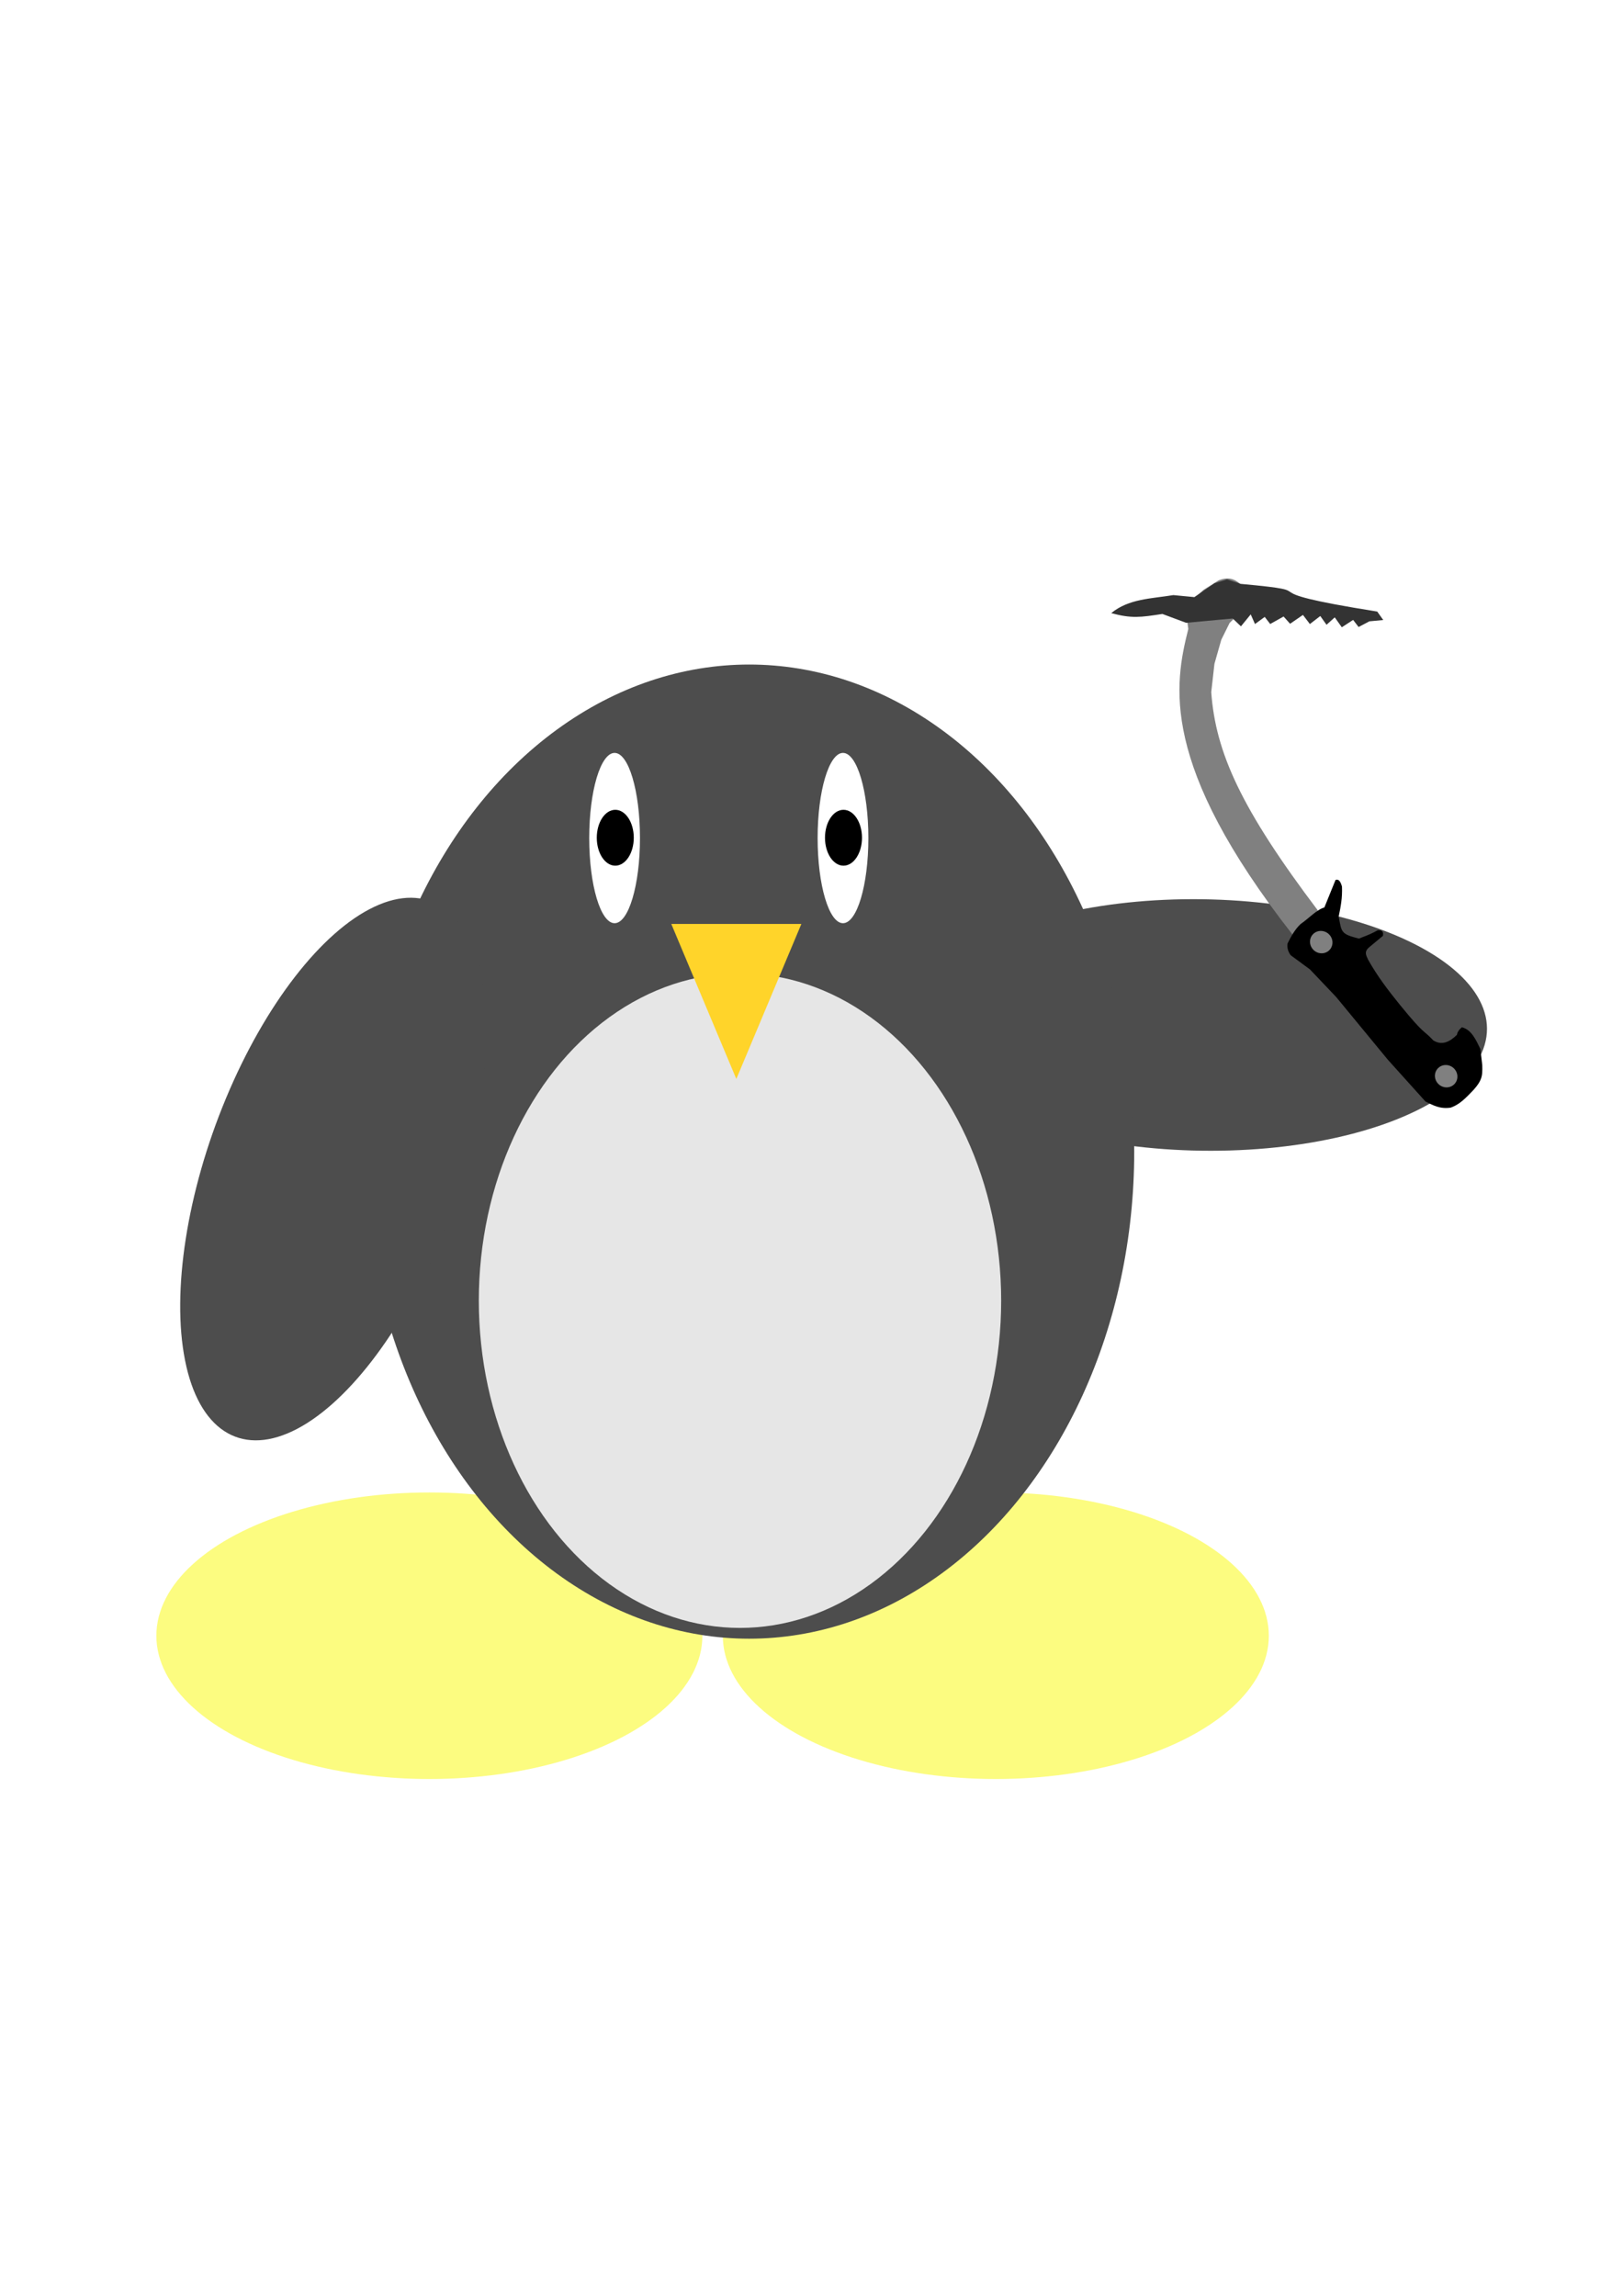 <?xml version="1.0" encoding="UTF-8" standalone="no"?>
<!-- Created with Inkscape (http://www.inkscape.org/) -->

<svg
   width="210mm"
   height="297mm"
   viewBox="0 0 210 297"
   version="1.1"
   id="svg1"
   inkscape:version="1.3.2 (091e20e, 2023-11-25, custom)"
   sodipodi:docname="Pinguino ataque 3.svg"
   xmlns:inkscape="http://www.inkscape.org/namespaces/inkscape"
   xmlns:sodipodi="http://sodipodi.sourceforge.net/DTD/sodipodi-0.dtd"
   xmlns="http://www.w3.org/2000/svg"
   xmlns:svg="http://www.w3.org/2000/svg">
  <sodipodi:namedview
     id="namedview1"
     pagecolor="#ffffff"
     bordercolor="#000000"
     borderopacity="0.25"
     inkscape:showpageshadow="2"
     inkscape:pageopacity="0.0"
     inkscape:pagecheckerboard="0"
     inkscape:deskcolor="#d1d1d1"
     inkscape:document-units="mm"
     inkscape:zoom="0.72426347"
     inkscape:cx="396.26464"
     inkscape:cy="561.25984"
     inkscape:window-width="1920"
     inkscape:window-height="1009"
     inkscape:window-x="-8"
     inkscape:window-y="-8"
     inkscape:window-maximized="1"
     inkscape:current-layer="layer1" />
  <defs
     id="defs1" />
  <g
     inkscape:label="Capa 1"
     inkscape:groupmode="layer"
     id="layer1">
    <ellipse
       style="display:inline;fill:#4d4d4d;fill-opacity:1;fill-rule:evenodd;stroke-width:0.445"
       id="path5"
       cx="-139.706"
       cy="-125.204"
       rx="16.636"
       ry="36.705"
       transform="matrix(-0.217,-0.976,-1,0.03,0,0)" />
    <ellipse
       style="display:inline;fill:#fcfc80;fill-opacity:1;fill-rule:evenodd;stroke-width:0.501"
       id="path6"
       cx="128.849"
       cy="211.609"
       rx="35.324"
       ry="18.535" />
    <ellipse
       style="display:inline;fill:#fcfc80;fill-opacity:1;fill-rule:evenodd;stroke-width:0.501"
       id="path6-2"
       cx="55.556"
       cy="211.609"
       rx="35.324"
       ry="18.535" />
    <ellipse
       style="display:inline;fill:#4d4d4d;fill-opacity:1;fill-rule:evenodd;stroke-width:0.441"
       id="path4"
       cx="96.935"
       cy="148.98"
       rx="49.822"
       ry="63.012" />
    <ellipse
       style="display:inline;fill:#4d4d4d;fill-opacity:1;fill-rule:evenodd;stroke-width:0.445"
       id="path5-9"
       cx="99.83"
       cy="104.256"
       rx="16.636"
       ry="36.705"
       transform="matrix(0.834,0.551,-0.385,0.923,0,0)" />
    <ellipse
       style="display:inline;fill:#e6e6e6;fill-opacity:1;fill-rule:evenodd;stroke-width:0.503"
       id="path7"
       cx="95.747"
       cy="168.258"
       rx="33.793"
       ry="42.339" />
    <ellipse
       style="display:inline;fill:#ffffff;fill-opacity:1;fill-rule:evenodd;stroke-width:0.441"
       id="path8"
       cx="109.075"
       cy="108.416"
       rx="3.283"
       ry="11.015" />
    <ellipse
       style="display:inline;fill:#ffffff;fill-opacity:1;fill-rule:evenodd;stroke-width:0.441"
       id="path8-4"
       cx="79.523"
       cy="108.416"
       rx="3.283"
       ry="11.015" />
    <ellipse
       style="display:inline;fill:#000000;fill-opacity:1;fill-rule:evenodd;stroke-width:0.605"
       id="path9"
       cx="79.611"
       cy="108.375"
       rx="2.394"
       ry="3.614" />
    <ellipse
       style="display:inline;fill:#000000;fill-opacity:1;fill-rule:evenodd;stroke-width:0.605"
       id="path9-0"
       cx="109.139"
       cy="108.375"
       rx="2.394"
       ry="3.614" />
    <path
       sodipodi:type="star"
       style="display:inline;fill:#ffd42a;fill-opacity:1;fill-rule:evenodd;stroke-width:0.269"
       id="path10"
       inkscape:flatsided="true"
       sodipodi:sides="3"
       sodipodi:cx="94.947495"
       sodipodi:cy="129.18472"
       sodipodi:r1="6.6416478"
       sodipodi:r2="3.3208237"
       sodipodi:arg1="1.5707963"
       sodipodi:arg2="2.6179939"
       inkscape:rounded="0"
       inkscape:randomized="0"
       d="m 94.947,135.826 -5.752,-9.962 11.504,0 z"
       inkscape:transform-center-x="1.3657353e-06"
       inkscape:transform-center-y="3.3417652"
       transform="matrix(1.463,0,0,2.013,-43.634,-133.836)" />
    <path
       style="display:inline;fill:#808080;fill-rule:evenodd;stroke-width:0.192"
       d="m 170.523,117.791 -1.783,1.557 -0.951,0.854 -0.536,0.718 C 149.985,98.867 151.951,88.534 153.755,81.363 l -0.222,-1.597 0.77,-2.162 1.425,-1.3 1.955,-1.228 c 1.434,-0.567 2.372,-0.095 3.252,0.982 l 0.692,1.473 -0.681,1.225 -1.845,1.829 -1.079,2.176 -0.886,3.117 -0.414,3.668 c 0.572,7.795 3.827,15.039 13.803,28.246 z"
       id="path3"
       sodipodi:nodetypes="ccccccccccccccccc" />
    <path
       style="display:inline;fill:#000000;fill-rule:evenodd;stroke-width:0.192"
       d="m 191.789,137.78 c 0.039,1.51 0.042,2.098 -1.803,3.915 -0.927,0.925 -1.489,1.298 -2.273,1.595 -1.413,0.216 -2.313,-0.325 -3.267,-0.787 l -4.877,-5.417 -6.685,-8.11 -3.392,-3.571 -2.489,-1.83 c -0.371,-0.503 -0.481,-1.01 -0.407,-1.52 0.469,-0.938 0.968,-1.846 1.698,-2.521 1.029,-0.706 2.071,-1.858 3.067,-2.142 l 1.441,-3.553 c 0.436,-0.174 0.667,0.253 0.837,0.858 0.061,1.502 -0.171,2.62 -0.427,3.868 0.383,2.016 0.246,2.267 2.63,2.858 0.789,-0.347 1.088,-0.356 2.418,-1.076 0.536,-0.049 0.776,0.176 0.678,0.714 l -1.75,1.459 c -0.827,0.646 -0.304,1.238 -0.189,1.593 1.236,2.205 2.548,3.908 4.132,5.874 3.304,4.047 2.9,3.091 4.331,4.611 1.111,0.683 2.099,0.201 3.04,-0.717 0.059,-0.318 0.234,-0.643 0.652,-0.984 1.271,0.301 1.85,1.713 2.39,2.798 z"
       id="path1"
       sodipodi:nodetypes="ccccccccccccccccccccccccc" />
    <ellipse
       style="display:inline;fill:#808080;fill-rule:evenodd;stroke-width:0.192"
       id="path2"
       cx="71.472"
       cy="220.822"
       rx="1.428"
       ry="1.474"
       transform="matrix(0.823,-0.567,0.581,0.814,0,0)" />
    <ellipse
       style="display:inline;fill:#808080;fill-rule:evenodd;stroke-width:0.192"
       id="path2-2"
       cx="68.391"
       cy="197.365"
       rx="1.428"
       ry="1.474"
       transform="matrix(0.823,-0.567,0.581,0.814,0,0)" />
    <path
       style="display:inline;fill:#333333;fill-rule:evenodd;stroke-width:0.192"
       d="m 153.474,80.571 -3.072,-1.146 c -2.819,0.437 -4.014,0.605 -6.618,-0.109 2.28,-1.874 5.194,-1.862 8.035,-2.33 l 2.723,0.261 2.608,-1.798 1.619,-0.497 1.768,0.582 c 12.109,1.115 -0.639,0.673 17.663,3.582 l 0.78,1.094 -1.796,0.169 -1.393,0.735 -0.71,-0.917 -1.463,0.952 -0.915,-1.283 -1.064,0.958 -0.807,-1.132 -1.345,1.039 -0.899,-1.181 -1.663,1.146 -0.84,-0.94 -1.733,0.969 -0.71,-0.917 -1.258,0.923 -0.553,-1.25 -1.265,1.547 -1.061,-1.013 z"
       id="path4-1"
       sodipodi:nodetypes="cccccccccccccccccccccccccccc" />
  </g>
</svg>
